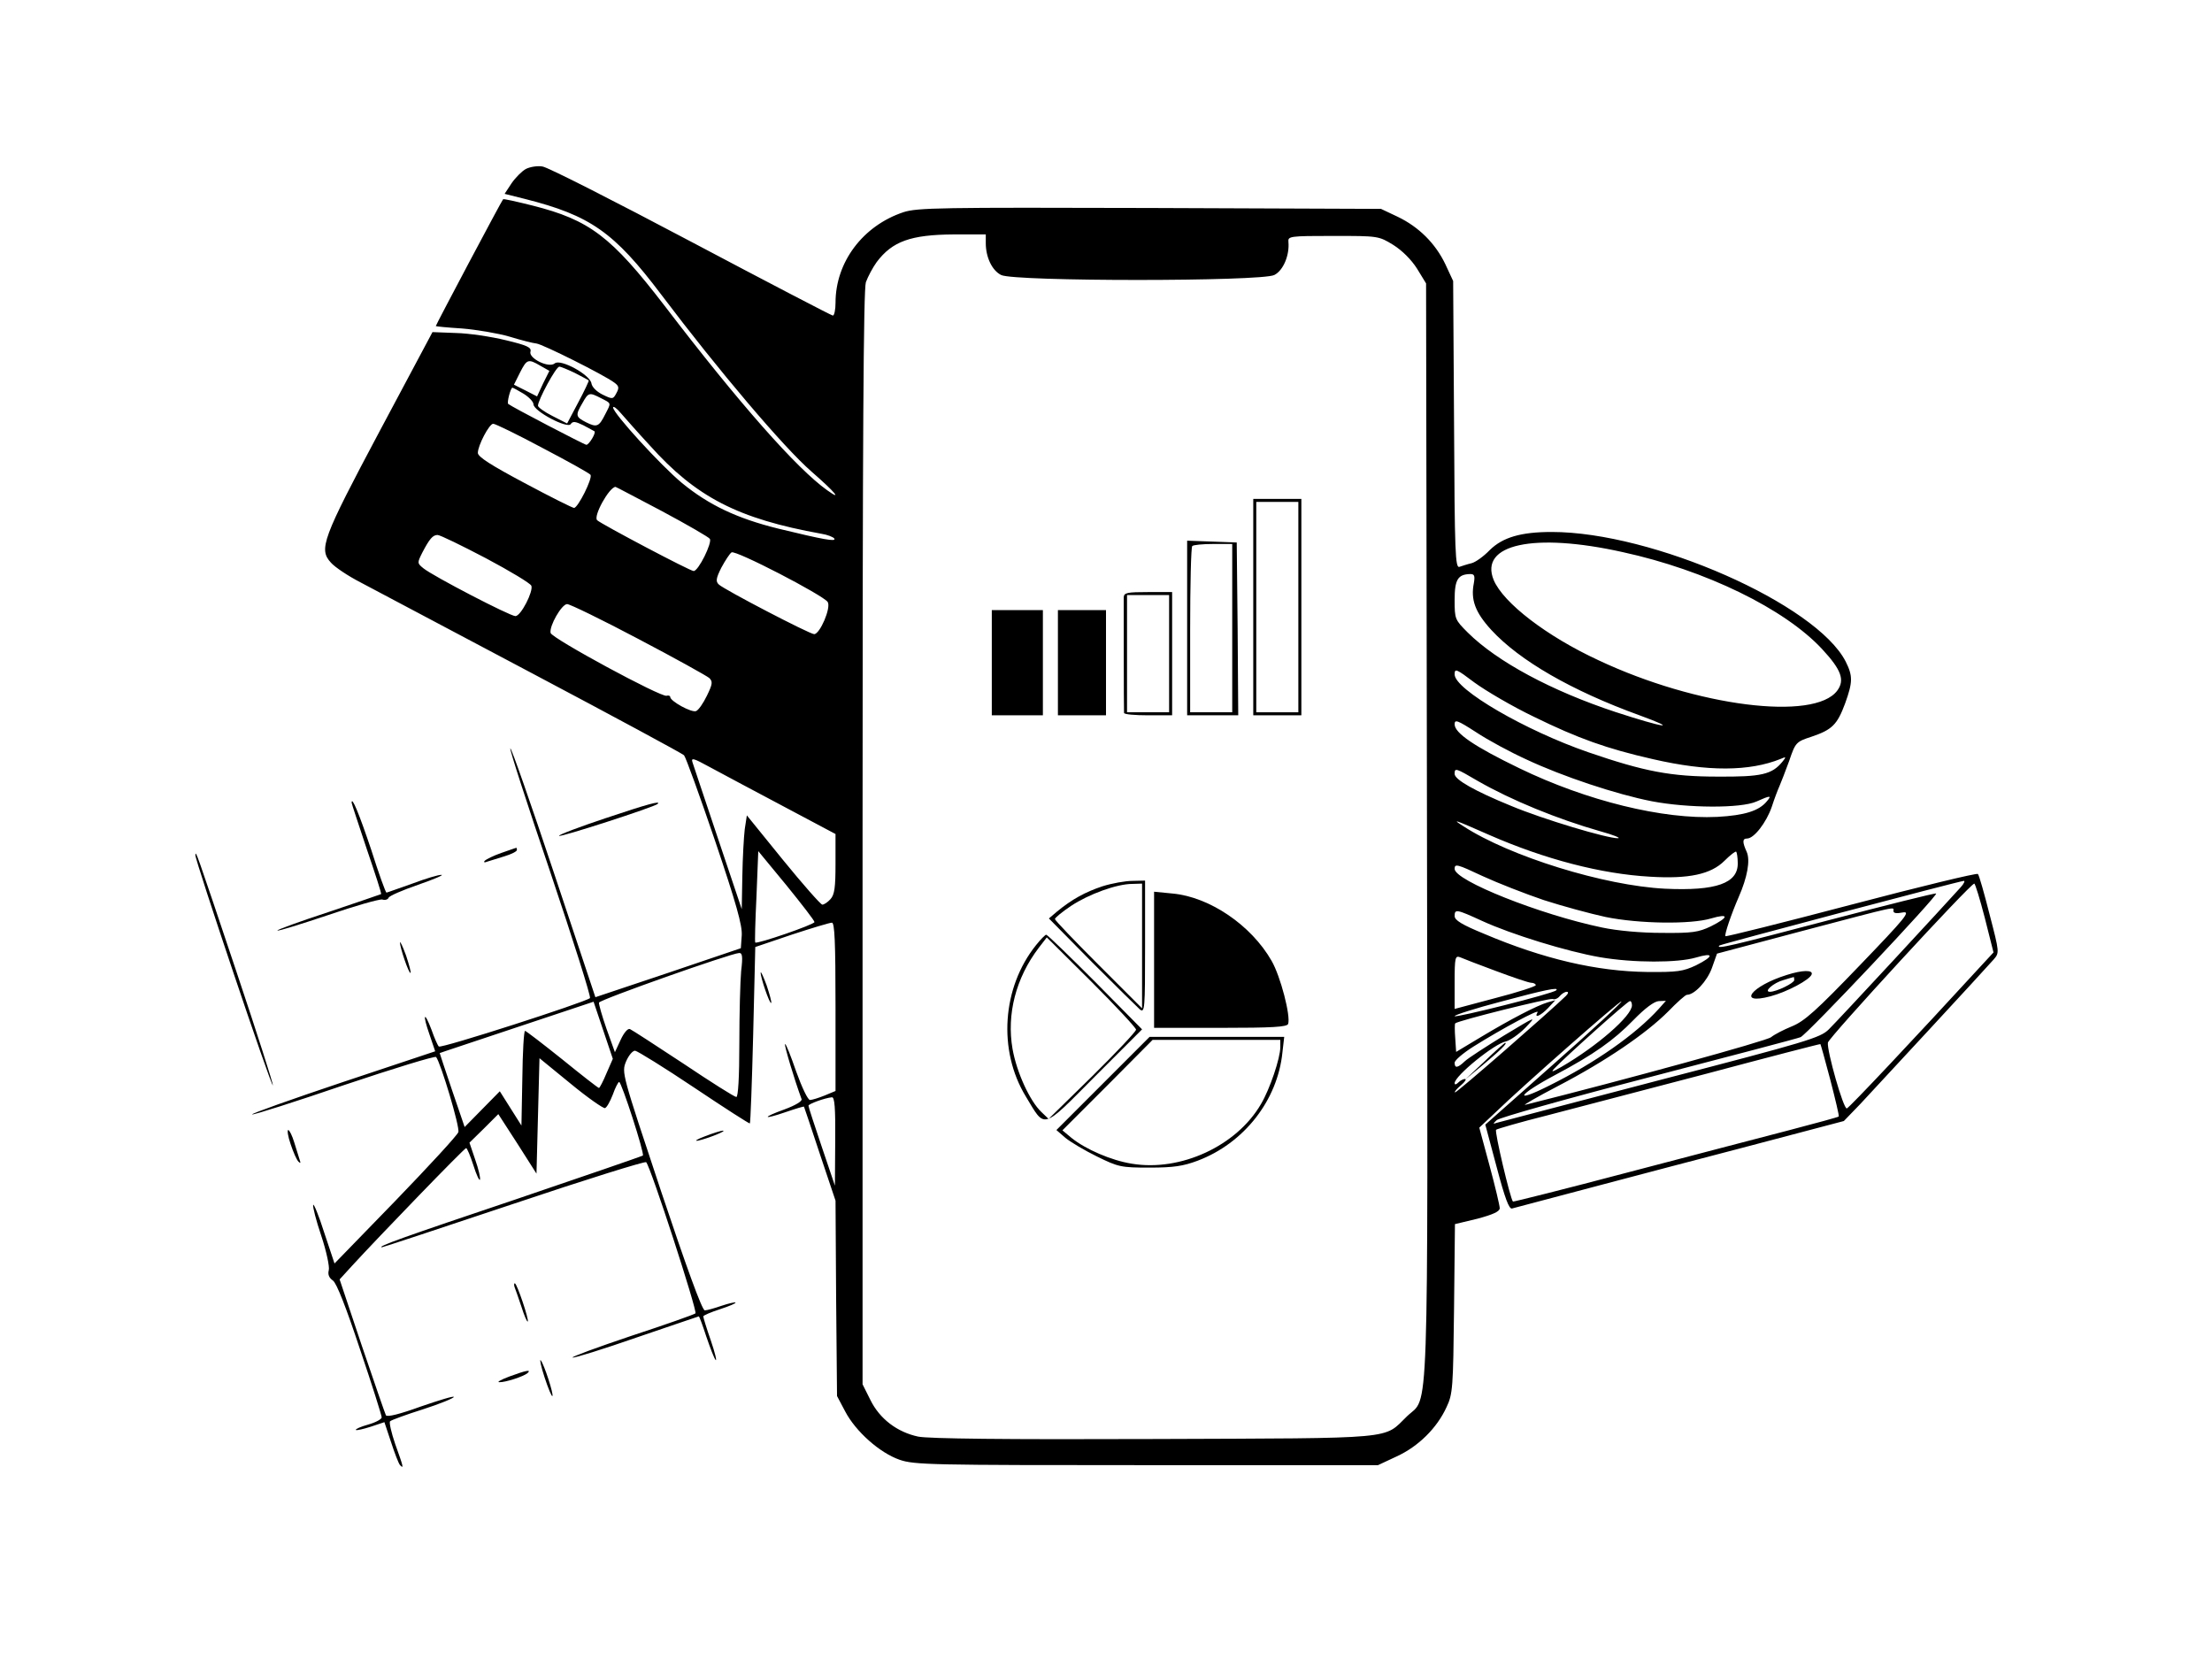 <?xml version="1.0" standalone="no"?>
<!DOCTYPE svg PUBLIC "-//W3C//DTD SVG 20010904//EN"
 "http://www.w3.org/TR/2001/REC-SVG-20010904/DTD/svg10.dtd">
<svg version="1.0" xmlns="http://www.w3.org/2000/svg"
 width="736pt" height="552pt" viewBox="0 0 736 552"
 preserveAspectRatio="xMidYMid meet">

<g transform="translate(0,552) scale(0.1,-0.1)"
fill="#000000" stroke="none">
<path d="M1750 4958 c-13 -7 -35 -29 -48 -48 l-23 -35 68 -17 c217 -55 296
-110 453 -318 191 -253 408 -509 500 -589 78 -68 105 -100 52 -62 -100 71
-292 288 -541 614 -177 230 -249 285 -439 333 -52 13 -96 23 -98 21 -4 -3
-224 -418 -224 -422 0 -1 39 -5 88 -8 48 -4 119 -16 157 -27 39 -12 79 -22 90
-23 20 -2 224 -104 259 -130 15 -11 17 -17 7 -35 -11 -21 -13 -21 -46 -5 -20
10 -35 25 -37 37 -4 29 -103 83 -122 67 -20 -17 -88 17 -81 39 4 14 -11 21
-82 38 -49 12 -123 23 -166 24 l-78 3 -176 -330 c-191 -359 -203 -392 -162
-437 13 -15 58 -45 99 -66 41 -22 298 -158 570 -302 272 -144 500 -267 506
-273 6 -7 52 -134 103 -284 71 -210 91 -282 89 -315 l-3 -43 -242 -82 -242
-81 -138 414 c-76 228 -141 414 -145 414 -4 0 56 -185 133 -412 76 -226 136
-415 132 -419 -16 -14 -497 -169 -503 -161 -4 4 -15 29 -24 55 -25 66 -31 53
-7 -15 l19 -56 -309 -103 c-170 -57 -305 -105 -300 -107 5 -2 143 42 307 98
164 55 301 97 305 93 15 -18 80 -234 74 -250 -3 -10 -97 -112 -209 -228 l-203
-209 -34 102 c-18 57 -35 98 -37 93 -2 -6 10 -53 27 -103 17 -51 28 -103 25
-114 -4 -15 1 -26 14 -35 12 -9 43 -87 90 -229 40 -118 72 -220 72 -226 0 -6
-20 -17 -45 -24 -25 -7 -43 -15 -41 -18 3 -2 25 3 50 11 l45 15 22 -66 c12
-37 25 -71 30 -77 13 -13 12 -8 -16 70 -13 38 -21 73 -17 76 4 4 53 22 110 40
56 18 102 37 102 41 0 4 -49 -11 -110 -32 -69 -25 -112 -36 -116 -29 -3 6 -39
110 -80 231 l-74 221 42 46 c89 97 373 391 379 391 3 0 14 -26 24 -57 10 -32
20 -53 22 -48 2 6 -5 36 -16 67 l-19 56 48 47 48 48 64 -99 63 -99 5 192 5
192 104 -85 c57 -47 109 -83 114 -81 6 2 17 22 26 45 8 23 18 42 21 42 8 0 85
-238 79 -245 -3 -2 -194 -68 -424 -146 -372 -125 -464 -158 -444 -159 3 0 200
65 439 145 238 80 437 142 440 138 16 -18 171 -496 164 -503 -5 -4 -101 -38
-214 -75 -113 -38 -200 -70 -195 -72 6 -2 102 28 214 67 112 38 205 70 206 70
2 0 13 -30 25 -67 13 -38 26 -72 31 -78 5 -5 -2 24 -16 65 -14 40 -25 76 -25
80 0 3 25 14 56 24 31 10 54 20 51 22 -2 2 -23 -3 -47 -11 -23 -8 -48 -15 -55
-15 -9 0 -62 147 -145 395 -131 394 -132 396 -117 433 9 21 22 36 30 36 8 -1
97 -56 197 -123 100 -67 184 -121 185 -119 2 2 7 135 11 295 l7 292 121 41
c67 22 127 40 134 40 9 0 12 -63 12 -280 l0 -280 -36 -15 c-20 -8 -42 -15 -49
-15 -7 0 -27 42 -46 95 -18 52 -34 93 -37 91 -3 -4 30 -115 55 -183 3 -7 -21
-21 -56 -34 -78 -28 -74 -36 4 -9 32 11 59 19 60 18 1 -2 25 -73 53 -158 l52
-155 2 -325 3 -325 27 -51 c35 -67 115 -138 181 -161 49 -17 103 -18 822 -18
l770 0 62 29 c72 33 134 94 166 164 21 44 22 65 25 328 l3 281 75 18 c52 14
74 24 74 35 0 8 -15 72 -34 142 l-34 126 52 49 c95 92 417 375 421 371 3 -2
-98 -96 -224 -207 l-229 -203 38 -142 c27 -102 41 -140 51 -137 65 17 478 127
759 200 l345 91 55 57 c56 60 408 440 443 480 20 23 20 23 -13 150 -18 71 -35
131 -39 135 -3 4 -193 -42 -421 -102 -228 -60 -416 -107 -419 -105 -4 5 20 75
44 130 29 66 39 122 27 150 -15 33 -15 45 1 45 23 0 64 53 82 105 9 28 21 59
26 70 5 11 19 48 32 83 21 62 23 64 75 81 68 23 85 40 111 110 26 72 26 92 2
140 -98 191 -642 431 -978 431 -103 0 -163 -18 -206 -60 -20 -21 -48 -41 -61
-44 -13 -3 -31 -9 -40 -12 -14 -5 -16 45 -18 473 l-3 478 -26 56 c-33 69 -88
124 -159 158 l-55 26 -769 3 c-697 2 -774 1 -820 -14 -135 -45 -226 -166 -226
-301 0 -23 -4 -43 -9 -43 -4 0 -217 111 -472 246 -255 135 -477 248 -494 250
-16 3 -41 -1 -55 -8z m1530 -247 c0 -47 21 -91 51 -106 42 -22 866 -22 909 0
30 15 51 66 47 110 -2 19 4 20 149 20 150 0 151 0 200 -30 30 -19 60 -49 79
-79 l30 -49 3 -1821 c3 -2025 7 -1878 -66 -1948 -81 -78 -20 -73 -841 -76
-497 -2 -751 1 -786 8 -70 15 -128 59 -159 122 l-26 52 0 1816 c0 1332 3 1826
11 1851 7 19 23 49 36 67 52 69 113 91 256 92 l107 0 0 -29z m-1482 -408 l30
-17 -21 -42 -20 -43 -39 20 -38 19 20 40 c23 45 27 47 68 23z m115 -24 c23
-12 44 -23 46 -25 1 -1 -14 -34 -35 -73 l-37 -70 -49 25 c-26 13 -48 29 -48
34 0 19 60 130 71 130 5 0 29 -10 52 -21z m-171 -69 c18 -11 33 -27 33 -35 0
-23 114 -83 124 -66 7 10 15 9 42 -4 19 -10 35 -19 37 -20 6 -5 -18 -45 -27
-45 -6 0 -248 126 -260 136 -5 4 8 54 14 54 2 0 19 -9 37 -20z m258 -15 c35
-18 34 -14 14 -53 -21 -42 -28 -45 -64 -27 -35 18 -36 23 -12 64 20 36 23 36
62 16z m162 -157 c154 -172 293 -244 571 -294 20 -3 40 -11 43 -16 7 -11 -34
-4 -186 33 -138 34 -232 79 -321 152 -71 59 -229 232 -229 251 0 6 12 -2 26
-19 14 -16 57 -65 96 -107z m-356 -9 c84 -44 156 -84 159 -89 7 -12 -42 -110
-55 -110 -5 0 -79 37 -165 83 -111 59 -155 87 -155 100 0 25 38 97 51 97 7 0
81 -36 165 -81z m397 -210 c84 -45 155 -86 159 -92 8 -13 -38 -107 -54 -107
-12 0 -307 156 -321 169 -14 13 40 110 61 111 2 0 71 -37 155 -81z m-587 -156
c81 -43 149 -84 152 -92 7 -19 -35 -101 -53 -101 -18 0 -274 133 -306 159 -21
17 -21 18 -4 52 24 46 35 59 51 59 8 0 80 -35 160 -77z m3783 20 c276 -60 540
-189 664 -323 64 -69 76 -103 50 -138 -76 -102 -467 -53 -794 101 -173 80
-317 191 -349 267 -49 119 133 159 429 93z m-2645 -166 c12 -19 -26 -107 -45
-107 -15 0 -299 148 -317 165 -11 10 -10 20 8 56 13 24 28 47 34 51 13 9 306
-143 320 -165z m2150 63 c-11 -55 4 -97 58 -156 94 -102 267 -202 493 -284
137 -50 82 -42 -80 11 -212 70 -393 167 -491 264 -43 43 -44 45 -44 109 0 68
11 85 52 86 14 0 16 -6 12 -30z m-2780 -186 c122 -64 228 -123 236 -130 12
-12 11 -20 -8 -59 -12 -25 -28 -48 -36 -51 -15 -6 -86 33 -86 47 0 4 -6 6 -12
4 -18 -6 -382 191 -386 209 -5 23 37 96 55 96 9 0 116 -52 237 -116z m2980
-259 c147 -72 242 -106 396 -141 183 -42 321 -41 425 1 18 8 19 7 6 -9 -35
-43 -70 -51 -216 -50 -155 0 -244 17 -430 81 -209 72 -445 209 -445 259 0 21
5 19 66 -27 37 -27 125 -79 198 -114z m-25 -142 c119 -56 299 -116 417 -139
120 -23 296 -24 348 -1 47 21 52 21 35 1 -26 -32 -74 -47 -165 -52 -180 -9
-434 53 -659 162 -149 72 -215 117 -215 146 0 17 9 14 71 -26 39 -26 115 -67
168 -91z m-2476 -154 l177 -94 0 -99 c0 -78 -3 -103 -17 -118 -9 -10 -21 -18
-27 -18 -6 1 -65 68 -131 149 l-120 148 -7 -46 c-3 -25 -7 -95 -8 -156 l-2
-110 -79 235 c-43 129 -82 244 -85 254 -5 16 4 13 57 -16 35 -19 144 -77 242
-129z m2315 82 c110 -63 263 -126 407 -167 44 -12 70 -23 58 -23 -34 -1 -249
63 -356 108 -120 49 -187 87 -187 106 0 21 3 20 78 -24z m37 -179 c185 -81
373 -130 535 -139 129 -8 203 8 248 53 19 19 37 33 39 30 2 -2 5 -19 5 -37 2
-68 -72 -94 -242 -86 -201 10 -516 107 -671 208 -41 26 -30 22 86 -29z m-2245
-290 c0 -8 -191 -74 -197 -68 -2 1 0 70 4 153 l6 151 94 -114 c51 -63 93 -117
93 -122z m2427 73 c62 -20 154 -45 205 -56 112 -23 284 -25 351 -5 61 18 60 4
0 -26 -42 -20 -62 -23 -163 -22 -70 0 -148 7 -200 18 -206 43 -490 156 -490
195 0 18 8 16 93 -24 50 -23 142 -59 204 -80z m1387 43 c-41 -46 -409 -444
-439 -473 -28 -28 -71 -41 -560 -168 -291 -76 -537 -141 -545 -143 -13 -5 -13
-3 0 9 8 8 235 72 505 142 269 70 497 130 506 134 21 8 461 475 451 478 -4 2
-167 -39 -362 -90 -319 -84 -373 -97 -359 -83 4 4 797 214 813 215 5 1 1 -9
-10 -21z m80 -102 l29 -115 -49 -53 c-210 -229 -431 -464 -439 -466 -11 -4
-67 193 -63 219 3 17 474 529 487 529 3 0 19 -52 35 -114z m-304 23 c0 -8 11
-9 31 -5 28 5 9 -18 -143 -176 -145 -151 -184 -186 -226 -203 -27 -11 -58 -27
-69 -36 -13 -12 -490 -143 -818 -225 -11 -3 39 26 110 63 159 83 292 174 365
247 30 31 58 56 63 56 25 0 67 45 83 89 l17 48 286 76 c326 86 301 80 301 66z
m-1369 -33 c98 -45 283 -102 393 -121 111 -19 258 -19 319 -1 61 18 60 4 0
-26 -43 -20 -61 -23 -163 -22 -167 2 -344 43 -542 127 -73 30 -98 45 -98 59 0
24 6 23 91 -16z m-2465 -167 c-3 -34 -6 -142 -6 -240 0 -115 -4 -179 -10 -179
-6 0 -85 50 -176 111 -91 60 -171 112 -178 115 -7 3 -20 -12 -31 -36 l-19 -41
-28 78 c-15 43 -26 82 -25 87 3 10 439 164 466 165 11 1 13 -11 7 -60z m2512
0 c56 -21 109 -39 117 -39 8 0 15 -4 15 -8 0 -4 -61 -24 -135 -43 l-135 -36 0
90 c0 81 2 88 18 82 9 -4 63 -25 120 -46z m200 -64 c-10 -11 -338 -93 -338
-86 0 4 69 26 153 48 145 39 197 50 185 38z m32 -19 c-58 -56 -365 -324 -369
-321 -2 3 7 13 20 24 13 11 19 20 14 21 -6 0 -16 -5 -23 -12 -7 -7 -12 -8 -12
-2 0 24 133 132 171 139 13 3 42 23 64 45 39 41 38 40 -70 -25 -60 -37 -119
-75 -131 -86 -24 -23 -34 -24 -34 -5 0 8 28 32 63 54 94 59 221 127 213 114
-13 -22 10 -12 35 14 l24 26 -25 -7 c-37 -11 -125 -57 -220 -114 l-85 -51 -3
46 c-2 25 -2 48 0 49 9 9 314 85 324 81 7 -3 18 2 24 10 7 8 17 14 23 14 7 0
5 -6 -3 -14z m-3192 -257 c-11 -27 -23 -49 -25 -49 -3 0 -58 43 -122 95 -65
52 -121 95 -124 95 -4 0 -8 -71 -9 -157 l-3 -158 -36 57 -36 57 -59 -60 -58
-59 -42 123 c-23 67 -41 123 -41 123 1 1 117 39 257 86 l255 85 32 -95 32 -95
-21 -48z m3412 226 c0 -35 -116 -136 -235 -205 -30 -17 -36 -19 -23 -5 34 36
243 224 251 224 4 1 7 -6 7 -14z m89 -12 c-77 -85 -211 -179 -364 -255 -123
-62 -105 -31 21 36 126 67 193 114 259 182 39 40 69 62 84 63 l24 1 -24 -27z
m571 -236 c17 -66 30 -120 28 -122 -2 -2 -75 -22 -163 -45 -88 -23 -330 -86
-539 -141 -208 -55 -380 -98 -382 -97 -9 10 -62 234 -56 239 4 3 79 25 167 47
88 23 329 86 535 140 206 55 376 99 377 98 1 -1 16 -54 33 -119z m-3311 -204
l-1 -148 -44 130 c-24 71 -44 132 -44 136 0 6 55 26 78 28 9 1 12 -34 11 -146z"/>
<path d="M4170 3500 l0 -360 80 0 80 0 0 360 0 360 -80 0 -80 0 0 -360z m150
0 l0 -350 -70 0 -70 0 0 350 0 350 70 0 70 0 0 -350z"/>
<path d="M3950 3430 l0 -290 85 0 85 0 -2 288 -3 287 -82 3 -83 3 0 -291z
m150 0 l0 -280 -70 0 -70 0 0 273 c0 151 3 277 7 280 3 4 35 7 70 7 l63 0 0
-280z"/>
<path d="M3739 3533 c0 -20 0 -373 1 -385 0 -5 36 -8 80 -8 l80 0 0 205 0 205
-80 0 c-69 0 -80 -2 -81 -17z m151 -188 l0 -195 -70 0 -70 0 0 195 0 195 70 0
70 0 0 -195z"/>
<path d="M3300 3315 l0 -175 85 0 85 0 0 175 0 175 -85 0 -85 0 0 -175z"/>
<path d="M3520 3315 l0 -175 80 0 80 0 0 175 0 175 -80 0 -80 0 0 -175z"/>
<path d="M3668 2571 c-57 -19 -101 -43 -151 -84 l-27 -23 143 -145 c79 -79
151 -150 160 -158 16 -12 17 3 17 208 l0 221 -42 -1 c-24 0 -68 -8 -100 -18z
m132 -198 l0 -208 -145 145 c-80 80 -145 148 -145 152 0 4 24 24 54 44 59 39
152 73 204 73 l32 1 0 -207z"/>
<path d="M3840 2326 l0 -226 220 0 c175 0 222 3 226 13 9 26 -25 158 -55 210
-68 119 -207 213 -330 224 l-61 6 0 -227z"/>
<path d="M3447 2375 c-113 -141 -127 -350 -34 -503 66 -109 51 -114 230 66
l157 157 -156 158 c-86 86 -159 157 -163 157 -3 0 -19 -16 -34 -35z m333 -281
c0 -6 -65 -75 -145 -154 l-146 -143 -24 23 c-38 36 -82 131 -96 210 -20 115
11 236 87 336 l27 35 149 -148 c81 -81 148 -153 148 -159z"/>
<path d="M3670 1915 l-155 -155 30 -26 c17 -14 64 -42 105 -62 71 -35 80 -37
175 -37 80 0 112 5 160 23 154 58 266 201 282 360 l6 52 -224 0 -224 0 -155
-155z m590 121 c0 -37 -35 -140 -64 -189 -81 -140 -268 -226 -430 -199 -69 11
-154 48 -201 86 l-30 25 150 150 150 151 212 0 213 0 0 -24z"/>
<path d="M5945 2276 c-119 -37 -167 -101 -54 -71 56 15 131 55 137 73 5 15
-30 15 -83 -2z m25 -17 c0 -10 -59 -39 -81 -39 -22 0 12 30 45 39 17 5 32 10
34 10 1 1 2 -4 2 -10z"/>
<path d="M4940 1989 l-65 -61 63 52 c56 47 79 70 70 70 -2 0 -33 -27 -68 -61z"/>
<path d="M1170 2849 c0 -3 23 -72 50 -153 28 -82 50 -149 48 -151 -2 -1 -81
-28 -176 -60 -95 -31 -171 -59 -169 -61 2 -3 78 21 168 51 90 31 172 54 181
52 9 -3 19 0 21 6 2 6 46 25 98 43 52 18 87 33 78 33 -8 1 -52 -12 -97 -29
-46 -16 -84 -30 -86 -30 -3 0 -26 64 -51 143 -40 119 -65 180 -65 156z"/>
<path d="M2013 2797 c-84 -28 -153 -54 -153 -58 0 -7 318 96 328 106 13 12
-32 0 -175 -48z"/>
<path d="M1668 2682 c-26 -9 -50 -21 -55 -26 -5 -5 -1 -7 8 -3 10 3 35 11 58
18 23 7 41 16 41 21 0 4 -1 8 -2 7 -2 0 -24 -8 -50 -17z"/>
<path d="M650 2675 c-2 -14 254 -776 258 -766 1 5 -53 174 -121 377 -140 418
-135 402 -137 389z"/>
<path d="M1331 2384 c-1 -15 30 -106 35 -101 2 2 -5 28 -15 58 -11 30 -20 49
-20 43z"/>
<path d="M2531 2284 c-1 -15 30 -106 35 -101 2 2 -5 28 -15 58 -11 30 -20 49
-20 43z"/>
<path d="M967 1713 c9 -27 20 -52 26 -58 7 -7 8 -5 4 6 -3 10 -11 35 -18 58
-7 23 -16 41 -20 41 -4 0 -1 -21 8 -47z"/>
<path d="M2345 1739 c-27 -10 -37 -17 -21 -14 31 7 97 33 81 33 -5 0 -32 -8
-60 -19z"/>
<path d="M1712 1238 c3 -7 13 -37 23 -66 9 -29 19 -52 21 -49 5 5 -36 127 -43
127 -3 0 -3 -6 -1 -12z"/>
<path d="M1812 937 c12 -37 24 -65 26 -62 5 5 -28 107 -39 119 -4 5 1 -21 13
-57z"/>
<path d="M1695 940 c-27 -10 -43 -19 -34 -19 20 -1 81 19 94 30 14 13 -3 10
-60 -11z"/>
</g>
</svg>
